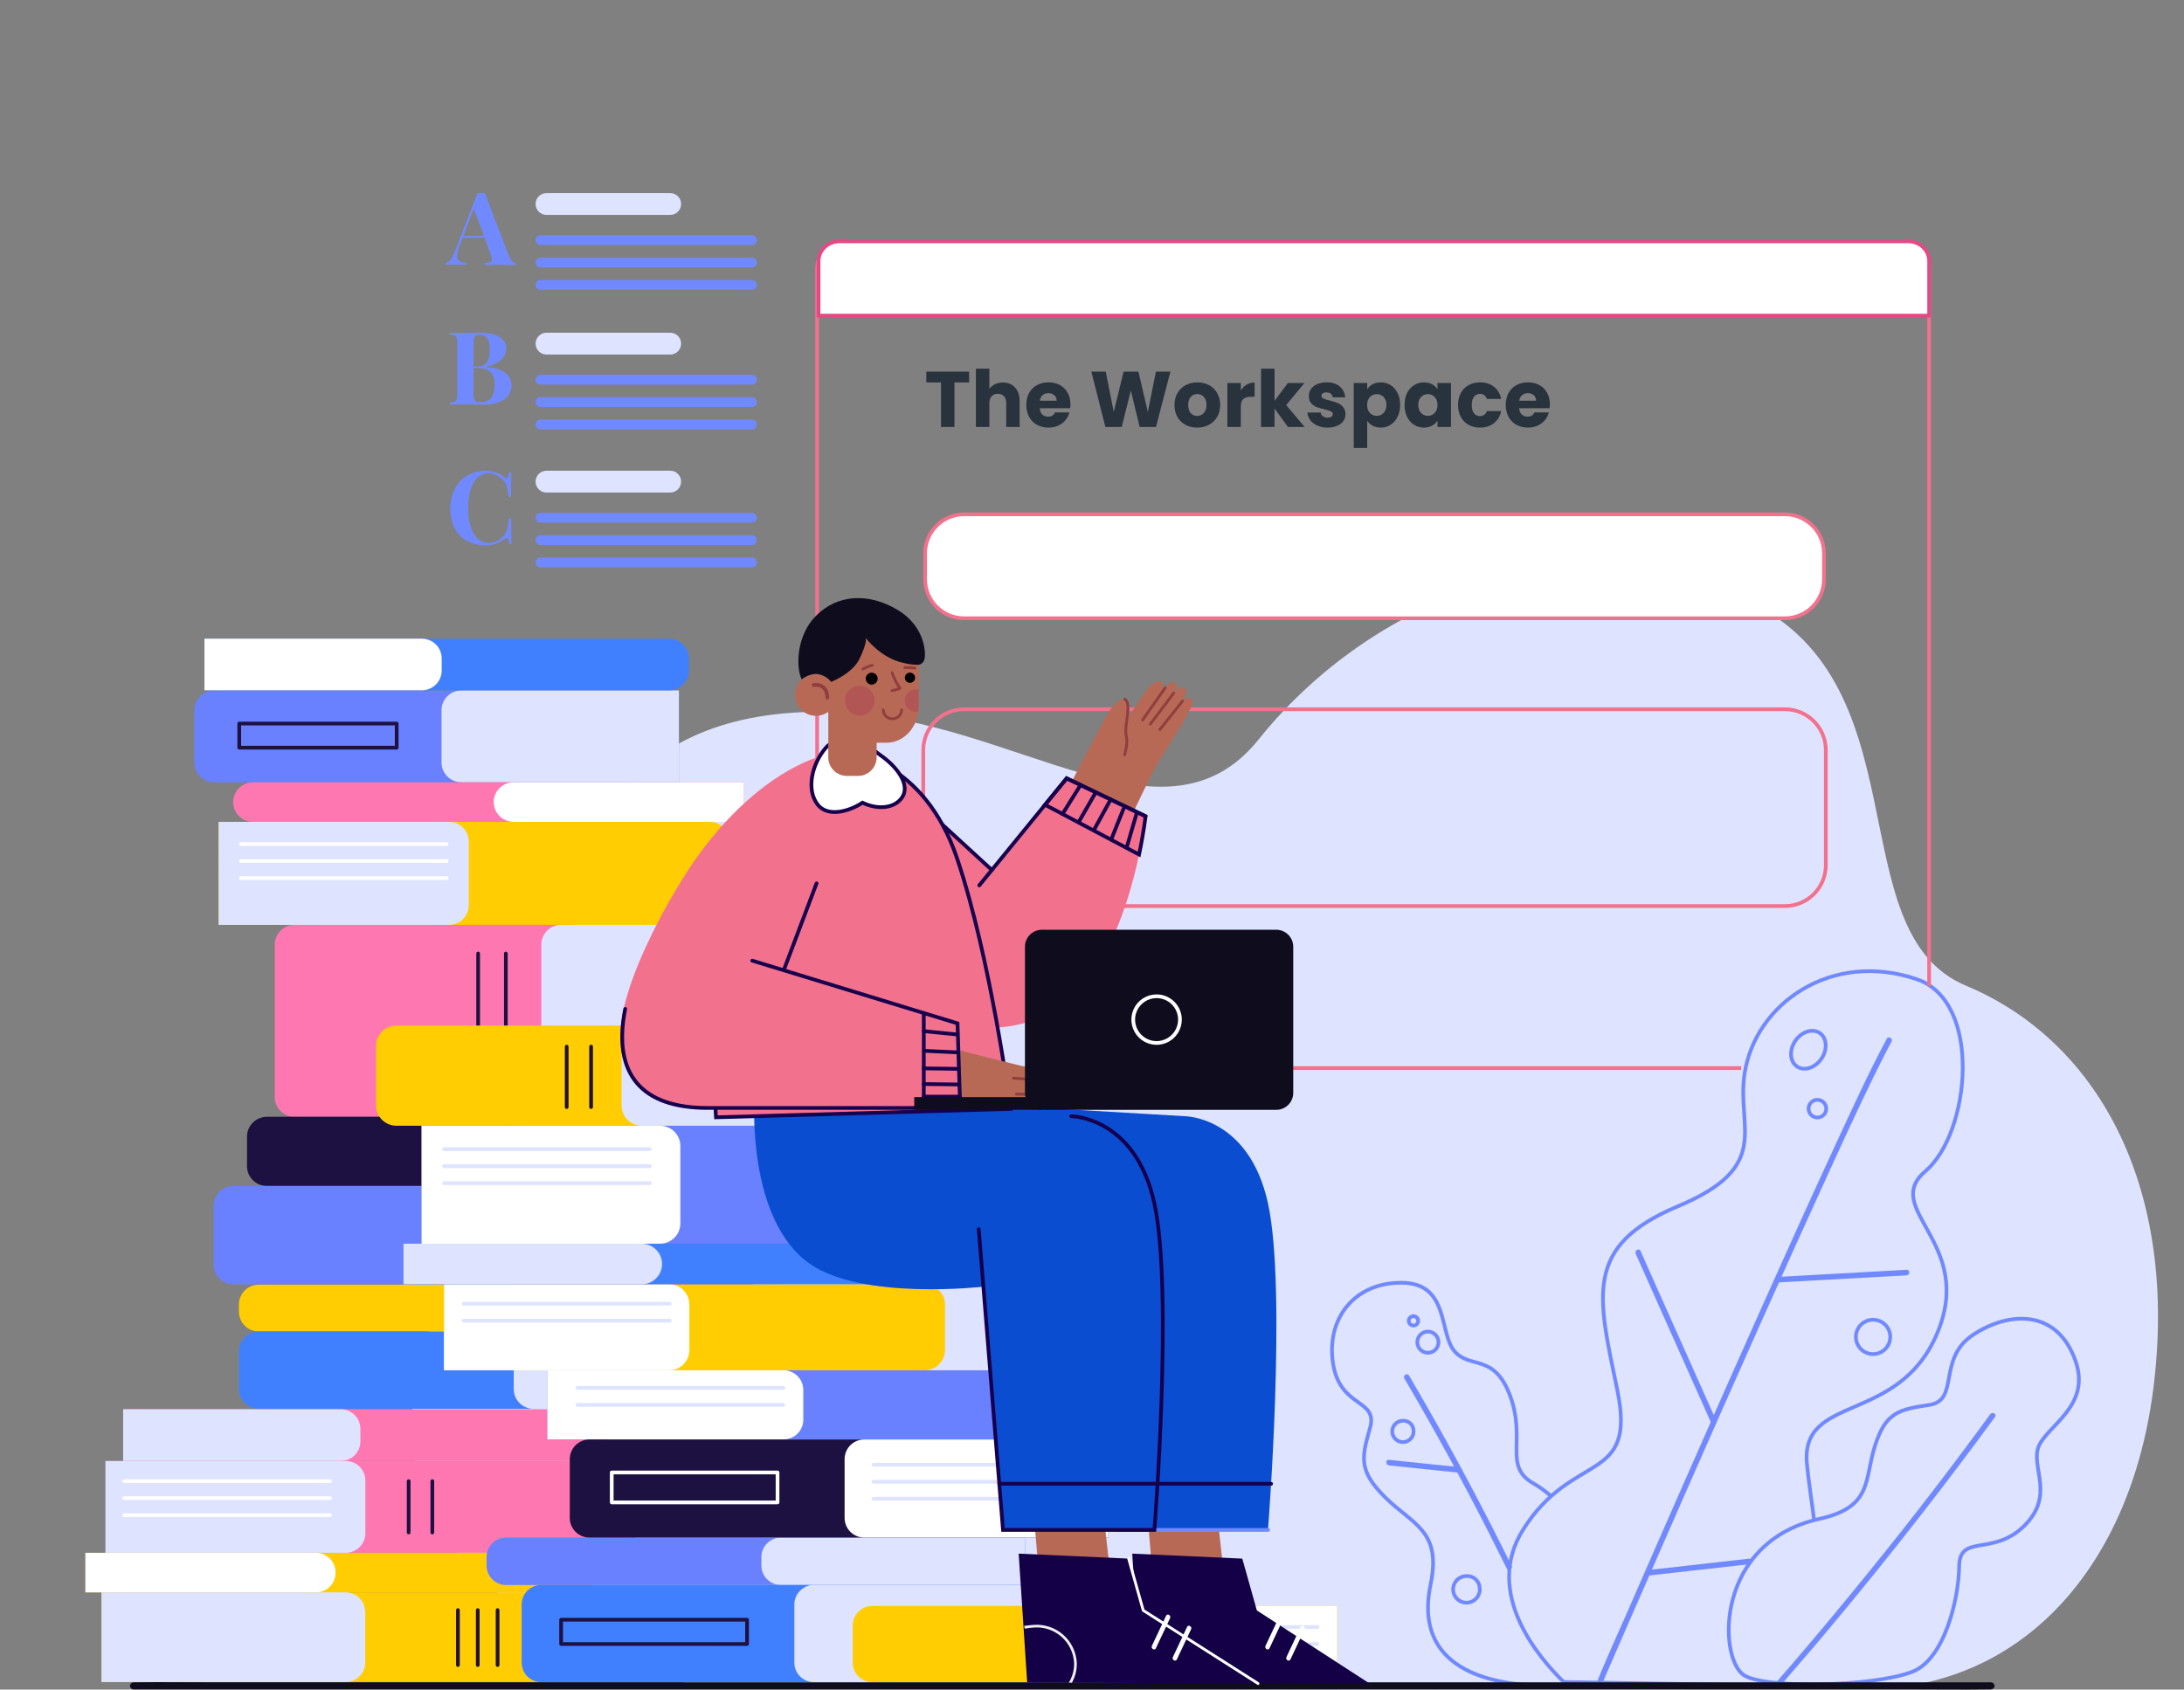 <svg width="588" height="455" viewBox="0 0 588 455" fill="none" xmlns="http://www.w3.org/2000/svg">
<rect x="0" y="0" width="588" height="455" fill="#808080" stroke="none"/>
<path d="M189.297 454.348C189.297 454.348 115.019 439.795 111.227 388.15C106.872 328.801 166.816 328.149 157.621 285.123C144.787 225.104 169.867 189.343 226.113 191.806C273.538 193.889 313.549 230.752 338.92 199.062C366.284 164.858 417.468 139.577 468.123 160.769C518.778 181.96 494.269 250.808 529.295 265.438C564.32 280.068 586.086 318.658 579.975 372.064C574.249 422.142 543.953 455.424 500.873 454.916C479.764 454.67 414.869 455.195 341.238 454.916C264.607 454.602 189.297 454.348 189.297 454.348Z" fill="#DEE3FF"/>
<path d="M420.835 453.762C412.585 454.342 379.265 454.872 385.165 426.652C388.165 412.242 380.505 410.652 373.095 403.382C365.685 396.112 366.575 392.532 368.845 384.582C371.115 376.632 360.905 379.342 358.925 367.372C356.945 355.402 364.425 345.372 377.345 345.442C390.265 345.512 387.345 358.912 391.585 363.872C395.825 368.832 402.325 364.262 406.635 376.062C410.945 387.862 404.635 394.912 412.935 399.522C414.593 400.483 416.145 401.616 417.565 402.902" stroke="#7189FF" stroke-miterlimit="10"/>
<path d="M406.965 421.661C400.572 408.661 393.822 395.847 386.715 383.221C384.302 378.954 381.862 374.704 379.395 370.471C379.345 370.385 379.279 370.311 379.2 370.251C379.121 370.191 379.032 370.147 378.936 370.122C378.84 370.097 378.741 370.091 378.643 370.105C378.545 370.118 378.45 370.151 378.365 370.201C378.28 370.25 378.205 370.317 378.145 370.395C378.086 370.474 378.042 370.564 378.017 370.66C377.992 370.755 377.986 370.855 377.999 370.953C378.013 371.051 378.045 371.145 378.095 371.231C386.095 384.831 393.665 398.651 400.805 412.691C402.445 415.917 404.068 419.161 405.675 422.421C406.095 423.291 407.395 422.531 406.965 421.661Z" fill="#7189FF"/>
<path d="M373.966 394.63L390.436 396.34L392.806 396.59C393.806 396.69 393.806 395.19 392.806 395.09L376.336 393.38L373.966 393.13C372.966 393.03 373.016 394.53 373.966 394.63Z" fill="#7189FF"/>
<path d="M380.548 385.078C380.629 385.657 380.532 386.247 380.269 386.769C380.007 387.291 379.591 387.72 379.078 387.999C378.564 388.278 377.978 388.394 377.397 388.331C376.816 388.269 376.268 388.03 375.826 387.647C375.385 387.264 375.07 386.756 374.926 386.19C374.781 385.624 374.812 385.027 375.016 384.479C375.219 383.931 375.585 383.458 376.064 383.124C376.544 382.79 377.114 382.61 377.698 382.608C378.403 382.559 379.099 382.791 379.634 383.254C380.168 383.717 380.497 384.373 380.548 385.078Z" stroke="#7189FF" stroke-miterlimit="10"/>
<path d="M386.894 362.889C386.609 363.376 386.185 363.767 385.677 364.013C385.169 364.259 384.599 364.348 384.04 364.27C383.481 364.192 382.958 363.949 382.537 363.573C382.116 363.197 381.816 362.704 381.676 362.157C381.535 361.61 381.56 361.034 381.747 360.502C381.935 359.969 382.276 359.504 382.728 359.166C383.18 358.828 383.722 358.631 384.286 358.602C384.85 358.572 385.41 358.71 385.894 358.999C386.541 359.384 387.009 360.009 387.196 360.738C387.384 361.467 387.275 362.24 386.894 362.889Z" stroke="#7189FF" stroke-miterlimit="10"/>
<path d="M398.369 427.499C398.475 428.224 398.357 428.964 398.03 429.619C397.704 430.275 397.185 430.815 396.543 431.167C395.9 431.519 395.166 431.666 394.438 431.589C393.709 431.512 393.022 431.214 392.468 430.735C391.914 430.256 391.52 429.619 391.339 428.909C391.157 428.2 391.197 427.451 391.453 426.765C391.708 426.079 392.168 425.487 392.77 425.07C393.371 424.652 394.086 424.429 394.819 424.429C395.695 424.371 396.559 424.661 397.224 425.236C397.888 425.81 398.3 426.623 398.369 427.499Z" stroke="#7189FF" stroke-miterlimit="10"/>
<path d="M381.816 355.591C381.832 355.767 381.811 355.943 381.754 356.11C381.698 356.277 381.607 356.431 381.488 356.561C381.369 356.691 381.225 356.795 381.063 356.866C380.902 356.937 380.728 356.974 380.551 356.974C380.375 356.974 380.201 356.937 380.039 356.866C379.878 356.795 379.733 356.691 379.614 356.561C379.495 356.431 379.405 356.277 379.348 356.11C379.292 355.943 379.271 355.767 379.286 355.591C379.314 355.275 379.46 354.981 379.694 354.767C379.928 354.552 380.234 354.434 380.551 354.434C380.869 354.434 381.174 354.552 381.409 354.767C381.643 354.981 381.788 355.275 381.816 355.591Z" stroke="#7189FF" stroke-miterlimit="10"/>
<path d="M469.378 451.022C462.548 446.152 461.868 415.252 489.868 409.022C504.168 405.832 501.868 398.672 504.768 389.462C507.668 380.252 511.278 379.582 519.468 378.332C527.658 377.082 521.468 365.922 531.218 359.462C540.968 353.002 553.978 352.512 558.838 366.632C562.948 378.582 551.298 383.852 548.918 389.412C546.538 394.972 553.458 402.482 545.028 410.862C536.598 419.242 527.578 412.932 527.468 421.812C527.358 430.692 523.468 446.872 514.858 450.202C504.268 454.292 474.768 454.862 469.378 451.022Z" stroke="#7189FF" stroke-miterlimit="10"/>
<path d="M478.896 454.501C482.696 449.971 486.636 445.561 490.436 441.031C499.85 429.851 509.04 418.487 518.006 406.941C524.493 398.581 530.866 390.131 537.126 381.591C537.696 380.811 536.396 380.061 535.836 380.831C525.31 395.277 514.426 409.421 503.186 423.261C496.18 431.927 489.036 440.497 481.756 448.971C480.456 450.481 479.116 451.971 477.836 453.481C477.216 454.221 478.276 455.281 478.896 454.541V454.501Z" fill="#7189FF"/>
<path d="M488.407 409.36C487.777 404.19 486.957 399.12 486.487 394.36C484.597 375.22 510.987 383.78 521.487 359.2C531.987 334.62 506.267 325.7 518.367 315.42C530.467 305.14 533.847 269.81 516.127 263.73C493.127 255.85 472.487 270.26 469.677 289.24C467.517 303.88 477.327 314.1 451.787 324.83C426.247 335.56 430.187 348.89 435.437 374.38C440.687 399.87 423.437 390.521 410.007 412.031C399.377 429.031 414.317 446.47 421.007 452.95L472.707 453.84" stroke="#7189FF" stroke-miterlimit="10"/>
<path d="M431.527 453.001L437.867 438.421C443.081 426.474 448.297 414.554 453.517 402.661C460.184 387.481 466.897 372.318 473.657 357.171C480.177 342.551 486.771 327.964 493.437 313.411C498.167 303.131 502.877 292.821 508.067 282.771L509.267 280.491C509.727 279.641 508.427 278.881 507.977 279.731C503.027 288.971 498.677 298.551 494.267 308.051C487.677 322.261 481.267 336.541 474.847 350.831C468.021 366.111 461.241 381.408 454.507 396.721C448.994 409.221 443.511 421.734 438.057 434.261C435.487 440.161 432.757 446.031 430.337 452.001C430.337 452.091 430.267 452.171 430.237 452.251C429.857 453.121 431.147 453.891 431.527 453.001Z" fill="#7189FF"/>
<path d="M478.625 345.371L508.995 343.691L513.295 343.451C514.295 343.391 514.295 341.891 513.295 341.951L482.925 343.631L478.625 343.871C477.625 343.921 477.625 345.421 478.625 345.371Z" fill="#7189FF"/>
<path d="M443.628 424.32L467.628 421.62L471.008 421.24C472.008 421.13 472.008 419.63 471.008 419.74L447.058 422.43L443.668 422.82C442.668 422.92 442.668 424.42 443.668 424.32H443.628Z" fill="#7189FF"/>
<path d="M440.377 337.622L447.257 353.082L458.257 377.712L460.767 383.342C461.167 384.222 462.457 383.462 462.067 382.582L455.177 367.122L444.177 342.502L441.687 336.862C441.297 335.982 440.007 336.752 440.397 337.622H440.377Z" fill="#7189FF"/>
<path d="M490.396 285.101C488.696 287.591 485.746 288.531 483.806 287.211C481.866 285.891 481.656 282.791 483.346 280.301C485.036 277.811 487.996 276.871 489.936 278.191C491.876 279.511 492.086 282.611 490.396 285.101Z" stroke="#7189FF" stroke-miterlimit="10"/>
<path d="M491.686 298.56C491.686 299.03 491.546 299.491 491.285 299.882C491.023 300.273 490.651 300.578 490.217 300.759C489.782 300.939 489.303 300.986 488.842 300.894C488.38 300.802 487.956 300.575 487.623 300.243C487.29 299.91 487.063 299.486 486.972 299.024C486.88 298.562 486.927 298.084 487.107 297.649C487.287 297.214 487.592 296.842 487.984 296.581C488.375 296.319 488.835 296.18 489.306 296.18C489.937 296.18 490.542 296.43 490.989 296.877C491.435 297.323 491.686 297.928 491.686 298.56Z" stroke="#7189FF" stroke-miterlimit="10"/>
<path d="M508.916 360.028C508.916 360.944 508.645 361.839 508.136 362.601C507.627 363.362 506.904 363.956 506.058 364.306C505.212 364.656 504.281 364.748 503.383 364.569C502.485 364.391 501.66 363.95 501.012 363.302C500.365 362.655 499.924 361.83 499.745 360.932C499.567 360.034 499.658 359.103 500.009 358.257C500.359 357.411 500.953 356.687 501.714 356.179C502.475 355.67 503.371 355.398 504.286 355.398C505.514 355.398 506.692 355.886 507.56 356.755C508.428 357.623 508.916 358.8 508.916 360.028Z" stroke="#7189FF" stroke-miterlimit="10"/>
<path d="M36.084 454.959H515.628C522.107 454.959 528.585 455.051 535.064 454.959H535.925C536.21 454.959 536.483 454.858 536.685 454.678C536.887 454.497 537 454.253 537 453.998C537 453.743 536.887 453.499 536.685 453.319C536.483 453.139 536.21 453.038 535.925 453.038H56.38C49.902 453.038 43.415 452.953 36.936 453.038H36.075C35.79 453.038 35.517 453.139 35.315 453.319C35.113 453.499 35 453.743 35 453.998C35 454.253 35.113 454.497 35.315 454.678C35.517 454.858 35.79 454.959 36.075 454.959H36.084Z" fill="#0F0D1D"/>
<g clip-path="url(#clip0_2929_227132)">
<path d="M52.32 191.259V205.343C52.32 206.757 52.884 208.113 53.887 209.113C54.891 210.113 56.252 210.675 57.67 210.675H182.79V185.938H57.67C56.968 185.936 56.273 186.073 55.624 186.339C54.975 186.606 54.385 186.998 53.888 187.492C53.391 187.986 52.997 188.573 52.728 189.22C52.459 189.866 52.32 190.559 52.32 191.259Z" fill="#6980FF"/>
<path d="M118.871 191.259V205.343C118.871 206.757 119.435 208.113 120.438 209.113C121.441 210.113 122.802 210.675 124.221 210.675H182.788V185.938H124.221C123.519 185.936 122.824 186.073 122.175 186.339C121.526 186.606 120.936 186.998 120.439 187.492C119.942 187.986 119.548 188.573 119.279 189.22C119.01 189.866 118.871 190.559 118.871 191.259Z" fill="#DEE3FF"/>
<path d="M106.806 194.848H64.414V201.346H106.806V194.848Z" stroke="#1D1141" stroke-linecap="round" stroke-linejoin="round"/>
<path d="M185.479 177.276V180.559C185.479 181.973 184.915 183.33 183.912 184.33C182.909 185.33 181.548 185.892 180.129 185.892H55.043V172H180.129C181.539 171.997 182.893 172.55 183.895 173.538C184.898 174.527 185.467 175.87 185.479 177.276Z" fill="#4080FF"/>
<path d="M118.915 177.276V180.559C118.916 181.259 118.779 181.952 118.512 182.599C118.244 183.246 117.851 183.834 117.355 184.329C116.859 184.824 116.27 185.217 115.622 185.485C114.973 185.754 114.278 185.892 113.576 185.892H55.043V172H113.576C114.985 171.997 116.338 172.55 117.338 173.539C118.339 174.528 118.906 175.872 118.915 177.276Z" fill="white"/>
<path d="M73.969 254.399V295.428C73.969 296.839 74.531 298.193 75.532 299.191C76.534 300.189 77.892 300.749 79.308 300.749H214.594V249.066H79.308C78.606 249.066 77.91 249.204 77.262 249.473C76.613 249.741 76.024 250.134 75.528 250.629C75.032 251.124 74.639 251.712 74.372 252.359C74.104 253.006 73.967 253.699 73.969 254.399Z" fill="#FF77B0"/>
<path d="M145.734 254.399V295.428C145.734 296.839 146.297 298.193 147.298 299.191C148.299 300.189 149.657 300.749 151.073 300.749H214.593V249.066H151.073C150.371 249.066 149.676 249.204 149.027 249.473C148.379 249.741 147.79 250.134 147.294 250.629C146.798 251.124 146.405 251.712 146.138 252.359C145.87 253.006 145.733 253.699 145.734 254.399Z" fill="#DEE3FF"/>
<path d="M136.195 256.777V281.855" stroke="#1D1141" stroke-linecap="round" stroke-linejoin="round"/>
<path d="M128.73 256.777V283.462" stroke="#1D1141" stroke-linecap="round" stroke-linejoin="round"/>
<path d="M196.418 226.649V243.744C196.418 244.444 196.279 245.137 196.01 245.783C195.741 246.43 195.347 247.017 194.85 247.511C194.353 248.005 193.763 248.397 193.114 248.664C192.465 248.931 191.77 249.067 191.068 249.066H58.871V221.317H191.034C191.739 221.312 192.438 221.447 193.091 221.713C193.744 221.979 194.338 222.371 194.839 222.866C195.339 223.362 195.736 223.951 196.007 224.6C196.278 225.25 196.418 225.946 196.418 226.649Z" fill="#FFCD01"/>
<path d="M126.219 226.649V243.744C126.219 245.156 125.656 246.509 124.655 247.507C123.654 248.505 122.296 249.065 120.88 249.065H58.871V221.316H120.88C122.297 221.319 123.655 221.883 124.656 222.882C125.657 223.882 126.219 225.237 126.219 226.649Z" fill="#DEE3FF"/>
<path d="M64.836 227.293H120.257" stroke="white" stroke-linecap="round" stroke-linejoin="round"/>
<path d="M64.836 231.867H120.257" stroke="white" stroke-linecap="round" stroke-linejoin="round"/>
<path d="M64.836 236.453H120.257" stroke="white" stroke-linecap="round" stroke-linejoin="round"/>
<path d="M62.766 215.997C62.766 217.408 63.328 218.762 64.329 219.759C65.331 220.757 66.688 221.318 68.104 221.318H200.267V210.676H68.059C66.651 210.688 65.305 211.254 64.313 212.25C63.322 213.247 62.766 214.593 62.766 215.997Z" fill="#FF77B0"/>
<path d="M132.934 215.997C132.932 216.696 133.069 217.389 133.337 218.035C133.605 218.681 133.998 219.268 134.494 219.763C134.99 220.257 135.579 220.649 136.228 220.916C136.876 221.183 137.571 221.32 138.272 221.318H200.27V210.676H138.272C137.571 210.674 136.876 210.811 136.228 211.078C135.579 211.345 134.99 211.737 134.494 212.231C133.998 212.725 133.605 213.313 133.337 213.959C133.069 214.605 132.932 215.298 132.934 215.997Z" fill="white"/>
<path d="M66.504 306.071V314.053C66.504 314.753 66.642 315.445 66.911 316.092C67.18 316.738 67.575 317.325 68.072 317.819C68.569 318.314 69.158 318.705 69.808 318.972C70.457 319.239 71.152 319.375 71.854 319.374H207.152V300.75H71.854C70.437 300.75 69.078 301.31 68.075 302.308C67.072 303.305 66.507 304.659 66.504 306.071Z" fill="#1D1141"/>
<path d="M138.273 306.071V314.053C138.273 314.753 138.412 315.445 138.681 316.092C138.95 316.738 139.344 317.325 139.841 317.819C140.338 318.314 140.928 318.705 141.577 318.972C142.226 319.239 142.921 319.375 143.624 319.374H207.155V300.75H143.624C142.207 300.75 140.847 301.31 139.844 302.308C138.841 303.305 138.276 304.659 138.273 306.071Z" fill="#FF096F"/>
<path d="M57.531 324.704V340.554C57.53 341.253 57.667 341.945 57.935 342.592C58.202 343.238 58.596 343.825 59.092 344.32C59.588 344.814 60.177 345.206 60.825 345.473C61.474 345.74 62.169 345.876 62.87 345.875H202.586V319.371H62.87C62.168 319.371 61.473 319.509 60.824 319.777C60.176 320.045 59.587 320.438 59.091 320.934C58.595 321.429 58.202 322.017 57.934 322.664C57.667 323.311 57.53 324.004 57.531 324.704Z" fill="#6980FF"/>
<path d="M131.523 324.704V340.554C131.522 341.253 131.659 341.945 131.927 342.592C132.195 343.238 132.588 343.825 133.084 344.32C133.58 344.814 134.169 345.206 134.817 345.473C135.466 345.74 136.161 345.876 136.862 345.875H202.54V319.371H136.862C136.16 319.371 135.465 319.509 134.817 319.777C134.168 320.045 133.579 320.438 133.083 320.934C132.587 321.429 132.194 322.017 131.927 322.664C131.659 323.311 131.522 324.004 131.523 324.704Z" fill="#FF096F"/>
<path d="M64.324 351.252V353.233C64.327 354.644 64.891 355.995 65.891 356.993C66.892 357.99 68.248 358.551 69.663 358.554H209.379V345.965H69.663C68.254 345.968 66.903 346.525 65.903 347.515C64.904 348.505 64.336 349.848 64.324 351.252Z" fill="#FFCD01"/>
<path d="M138.316 351.252V353.233C138.319 354.644 138.883 355.995 139.883 356.993C140.884 357.99 142.24 358.551 143.655 358.554H209.344V345.965H143.655C142.246 345.968 140.895 346.525 139.895 347.515C138.896 348.505 138.328 349.848 138.316 351.252Z" fill="#FF096F"/>
<path d="M64.324 363.876V374.065C64.324 375.477 64.886 376.832 65.887 377.832C66.888 378.831 68.246 379.395 69.663 379.398H209.379V358.555H69.663C68.248 358.558 66.892 359.119 65.891 360.117C64.891 361.114 64.327 362.465 64.324 363.876Z" fill="#4080FF"/>
<path d="M138.316 363.876V374.065C138.316 375.477 138.878 376.832 139.879 377.832C140.88 378.831 142.238 379.395 143.655 379.398H209.344V358.555H143.655C142.24 358.558 140.884 359.119 139.883 360.117C138.883 361.114 138.319 362.465 138.316 363.876Z" fill="#DEE3FF"/>
<path d="M254.417 351.309V363.558C254.417 365.006 253.84 366.394 252.813 367.417C251.786 368.44 250.394 369.015 248.942 369.015H119.551V345.852H248.942C249.661 345.85 250.374 345.99 251.039 346.264C251.704 346.538 252.308 346.94 252.816 347.447C253.325 347.954 253.728 348.556 254.003 349.218C254.278 349.881 254.418 350.592 254.417 351.309Z" fill="#FFCD01"/>
<path d="M185.604 351.309V363.558C185.604 365.006 185.027 366.394 184 367.417C182.973 368.44 181.581 369.015 180.129 369.015H119.551V345.852H180.129C181.581 345.852 182.973 346.426 184 347.45C185.027 348.473 185.604 349.861 185.604 351.309Z" fill="white"/>
<path d="M124.867 351.082H180.288" stroke="#DEE3FF" stroke-linecap="round" stroke-linejoin="round"/>
<path d="M124.867 355.656H180.288" stroke="#DEE3FF" stroke-linecap="round" stroke-linejoin="round"/>
<path d="M101.25 281.625V297.701C101.25 298.419 101.392 299.13 101.668 299.792C101.944 300.455 102.348 301.057 102.858 301.564C103.367 302.071 103.972 302.473 104.638 302.746C105.303 303.02 106.016 303.16 106.736 303.158H230.788V276.168H106.736C106.016 276.166 105.303 276.307 104.638 276.58C103.972 276.854 103.367 277.255 102.858 277.762C102.348 278.269 101.944 278.871 101.668 279.534C101.392 280.197 101.25 280.907 101.25 281.625Z" fill="#FFCD01"/>
<path d="M167.352 281.625V297.701C167.352 298.419 167.494 299.13 167.769 299.792C168.045 300.455 168.45 301.057 168.959 301.564C169.469 302.071 170.074 302.473 170.739 302.746C171.405 303.02 172.118 303.16 172.838 303.158H230.769V276.168H172.838C172.118 276.166 171.405 276.307 170.739 276.58C170.074 276.854 169.469 277.255 168.959 277.762C168.45 278.269 168.045 278.871 167.769 279.534C167.494 280.197 167.352 280.907 167.352 281.625Z" fill="#DEE3FF"/>
<path d="M173.848 282.375H224.305" stroke="white" stroke-linecap="round" stroke-linejoin="round"/>
<path d="M173.848 286.949H224.305" stroke="white" stroke-linecap="round" stroke-linejoin="round"/>
<path d="M173.848 291.52H224.305" stroke="white" stroke-linecap="round" stroke-linejoin="round"/>
<path d="M159.141 281.852V298.132" stroke="#1D1141" stroke-linecap="round" stroke-linejoin="round"/>
<path d="M152.57 281.852V298.132" stroke="#1D1141" stroke-linecap="round" stroke-linejoin="round"/>
<path d="M250.818 340.387C250.819 341.104 250.679 341.815 250.404 342.478C250.13 343.142 249.727 343.745 249.218 344.253C248.71 344.761 248.106 345.164 247.441 345.438C246.776 345.713 246.063 345.855 245.343 345.855H108.637V334.93H245.343C246.795 334.93 248.187 335.505 249.214 336.528C250.241 337.551 250.818 338.939 250.818 340.387Z" fill="#4080FF"/>
<path d="M178.245 340.387C178.246 341.104 178.106 341.815 177.831 342.478C177.557 343.142 177.154 343.745 176.645 344.253C176.137 344.761 175.533 345.164 174.868 345.438C174.203 345.713 173.49 345.855 172.77 345.855H108.637V334.93H172.793C174.241 334.936 175.627 335.513 176.649 336.536C177.671 337.559 178.245 338.943 178.245 340.387Z" fill="#DEE3FF"/>
<path d="M255.727 308.606V329.46C255.727 330.907 255.15 332.295 254.123 333.319C253.096 334.342 251.704 334.917 250.252 334.917H113.5V303.16H250.252C251.702 303.16 253.093 303.734 254.119 304.754C255.145 305.775 255.724 307.16 255.727 308.606Z" fill="#6980FF"/>
<path d="M183.176 308.606V329.46C183.176 330.908 182.6 332.295 181.573 333.319C180.546 334.342 179.153 334.917 177.701 334.917H113.5V303.16H177.656C178.378 303.154 179.094 303.291 179.762 303.562C180.431 303.832 181.04 304.232 181.553 304.739C182.066 305.245 182.473 305.847 182.752 306.511C183.031 307.174 183.175 307.886 183.176 308.606Z" fill="white"/>
<path d="M119.551 309.465H174.972" stroke="#DEE3FF" stroke-linecap="round" stroke-linejoin="round"/>
<path d="M119.551 314.051H174.972" stroke="#DEE3FF" stroke-linecap="round" stroke-linejoin="round"/>
<path d="M119.555 318.625H174.975" stroke="#DEE3FF" stroke-linecap="round" stroke-linejoin="round"/>
<path d="M163.581 384.776V388.172C163.581 388.865 163.444 389.551 163.178 390.191C162.912 390.831 162.522 391.413 162.03 391.903C161.539 392.393 160.955 392.781 160.313 393.047C159.671 393.312 158.983 393.448 158.287 393.448H33.156V379.5H158.287C159.691 379.5 161.038 380.056 162.03 381.045C163.023 382.035 163.581 383.377 163.581 384.776Z" fill="#FF77B0"/>
<path d="M97.028 384.776V388.172C97.028 389.572 96.47 390.913 95.478 391.903C94.485 392.892 93.139 393.448 91.735 393.448H33.156V379.5H91.735C93.139 379.5 94.485 380.056 95.478 381.045C96.47 382.035 97.028 383.377 97.028 384.776Z" fill="#DEE3FF"/>
<path d="M171.261 398.713V412.888C171.261 414.288 170.704 415.631 169.711 416.622C168.719 417.614 167.373 418.172 165.968 418.175H28.398V393.438H165.968C167.372 393.438 168.718 393.993 169.711 394.983C170.703 395.972 171.261 397.314 171.261 398.713Z" fill="#FF77B0"/>
<path d="M98.37 398.713V412.888C98.37 414.288 97.813 415.631 96.82 416.623C95.828 417.614 94.482 418.172 93.077 418.175H28.398V393.438H93.054C93.751 393.435 94.442 393.569 95.087 393.833C95.732 394.096 96.318 394.485 96.812 394.975C97.306 395.465 97.698 396.048 97.965 396.689C98.233 397.331 98.37 398.019 98.37 398.713Z" fill="#DEE3FF"/>
<path d="M33.461 398.871H88.87" stroke="white" stroke-linecap="round" stroke-linejoin="round"/>
<path d="M33.461 403.445H88.87" stroke="white" stroke-linecap="round" stroke-linejoin="round"/>
<path d="M33.461 408.031H88.87" stroke="white" stroke-linecap="round" stroke-linejoin="round"/>
<path d="M110.023 398.871V412.695" stroke="#1D1141" stroke-linecap="round" stroke-linejoin="round"/>
<path d="M116.395 398.871V412.695" stroke="#1D1141" stroke-linecap="round" stroke-linejoin="round"/>
<path d="M160.501 423.452V423.542C160.503 424.235 160.367 424.922 160.101 425.563C159.836 426.204 159.446 426.786 158.954 427.276C158.462 427.766 157.878 428.155 157.235 428.419C156.592 428.684 155.903 428.819 155.208 428.818H23V418.176H155.208C156.612 418.176 157.958 418.732 158.951 419.721C159.943 420.71 160.501 422.052 160.501 423.452Z" fill="#FFCD01"/>
<path d="M90.348 423.452V423.542C90.348 424.236 90.21 424.923 89.944 425.564C89.677 426.205 89.286 426.787 88.793 427.277C88.301 427.767 87.716 428.155 87.072 428.42C86.429 428.684 85.739 428.819 85.043 428.818H23V418.176H85.1C86.495 418.191 87.828 418.753 88.81 419.74C89.792 420.728 90.345 422.061 90.348 423.452Z" fill="white"/>
<path d="M172.338 434.104V447.689C172.338 448.382 172.201 449.068 171.935 449.708C171.669 450.348 171.279 450.93 170.787 451.42C170.296 451.91 169.712 452.298 169.07 452.564C168.428 452.829 167.739 452.965 167.044 452.965H27.328V428.816H167.044C168.449 428.819 169.796 429.378 170.788 430.369C171.78 431.36 172.338 432.703 172.338 434.104Z" fill="#FFCD01"/>
<path d="M98.345 434.104V447.689C98.345 448.382 98.208 449.068 97.942 449.708C97.676 450.348 97.286 450.93 96.794 451.42C96.303 451.91 95.719 452.298 95.077 452.564C94.435 452.829 93.747 452.965 93.052 452.965H27.328V428.816H93.052C94.456 428.819 95.803 429.378 96.795 430.369C97.787 431.36 98.345 432.703 98.345 434.104Z" fill="#DEE3FF"/>
<path d="M133.969 433.594V448.38" stroke="#1D1141" stroke-linecap="round" stroke-linejoin="round"/>
<path d="M128.629 433.594V448.38" stroke="#1D1141" stroke-linecap="round" stroke-linejoin="round"/>
<path d="M123.289 433.594V448.38" stroke="#1D1141" stroke-linecap="round" stroke-linejoin="round"/>
<path d="M288.038 374.269V382.33C288.038 383.729 287.481 385.071 286.488 386.06C285.495 387.05 284.149 387.606 282.745 387.606H147.391V369.016H282.745C284.144 369.019 285.485 369.572 286.477 370.556C287.468 371.54 288.029 372.874 288.038 374.269Z" fill="#6980FF"/>
<path d="M216.275 374.269V382.33C216.275 383.729 215.717 385.071 214.725 386.06C213.732 387.05 212.386 387.606 210.982 387.606H147.371V369.016H210.982C212.381 369.019 213.722 369.572 214.713 370.556C215.705 371.54 216.266 372.874 216.275 374.269Z" fill="white"/>
<path d="M155.469 373.762H210.89" stroke="#DEE3FF" stroke-linecap="round" stroke-linejoin="round"/>
<path d="M155.469 378.336H210.89" stroke="#DEE3FF" stroke-linecap="round" stroke-linejoin="round"/>
<path d="M130.992 419.308V421.572C130.992 422.971 131.55 424.313 132.543 425.303C133.535 426.292 134.882 426.848 136.286 426.848H276.002V414.055H136.286C134.886 414.055 133.543 414.607 132.551 415.592C131.559 416.576 130.998 417.913 130.992 419.308Z" fill="#6980FF"/>
<path d="M204.984 419.308V421.572C204.984 422.265 205.121 422.951 205.387 423.591C205.653 424.231 206.043 424.813 206.535 425.303C207.026 425.793 207.61 426.181 208.252 426.446C208.894 426.712 209.583 426.848 210.278 426.848H276.001V414.055H210.278C208.878 414.055 207.535 414.607 206.543 415.592C205.551 416.576 204.99 417.913 204.984 419.308Z" fill="#DEE3FF"/>
<path d="M153.402 392.928V408.778C153.402 410.18 153.961 411.525 154.956 412.516C155.951 413.508 157.3 414.065 158.707 414.065H298.423V387.641H158.707C157.3 387.641 155.951 388.198 154.956 389.189C153.961 390.181 153.402 391.526 153.402 392.928Z" fill="#1D1141"/>
<path d="M227.395 392.928V408.778C227.395 410.18 227.953 411.525 228.948 412.516C229.943 413.508 231.292 414.065 232.699 414.065H298.423V387.641H232.699C231.292 387.641 229.943 388.198 228.948 389.189C227.953 390.181 227.395 391.526 227.395 392.928Z" fill="white"/>
<path d="M235.195 394.445H290.616" stroke="#DEE3FF" stroke-linecap="round" stroke-linejoin="round"/>
<path d="M235.199 399.02H290.62" stroke="#DEE3FF" stroke-linecap="round" stroke-linejoin="round"/>
<path d="M235.199 403.605H290.62" stroke="#DEE3FF" stroke-linecap="round" stroke-linejoin="round"/>
<path d="M209.336 396.527H164.695V404.588H209.336V396.527Z" stroke="white" stroke-linecap="round" stroke-linejoin="round"/>
<path d="M140.453 432.066V447.769C140.453 448.457 140.589 449.138 140.854 449.773C141.118 450.409 141.506 450.986 141.994 451.472C142.483 451.957 143.063 452.342 143.701 452.605C144.339 452.867 145.022 453.001 145.712 453H284.293V426.824H145.712C144.317 426.824 142.98 427.376 141.994 428.36C141.007 429.343 140.453 430.676 140.453 432.066Z" fill="#4080FF"/>
<path d="M213.867 432.066V447.769C213.87 449.157 214.426 450.488 215.412 451.468C216.398 452.449 217.734 453 219.126 453H284.339V426.824H219.138C218.446 426.823 217.761 426.957 217.122 427.22C216.482 427.483 215.901 427.869 215.412 428.356C214.922 428.842 214.534 429.421 214.269 430.057C214.004 430.694 213.867 431.377 213.867 432.066Z" fill="#DEE3FF"/>
<path d="M201.13 436.188H151.07V442.731H201.13V436.188Z" stroke="#1D1141" stroke-linecap="round" stroke-linejoin="round"/>
<path d="M229.578 437.748V447.723C229.578 448.416 229.715 449.102 229.981 449.742C230.247 450.382 230.637 450.963 231.128 451.453C231.62 451.943 232.204 452.332 232.846 452.597C233.488 452.862 234.176 452.999 234.871 452.999H359.991V432.473H234.871C233.468 432.473 232.121 433.028 231.128 434.018C230.136 435.007 229.578 436.349 229.578 437.748Z" fill="#FFCD01"/>
<path d="M296.129 437.748V447.723C296.129 449.122 296.687 450.464 297.679 451.453C298.672 452.443 300.018 452.999 301.422 452.999H359.989V432.473H301.422C300.018 432.473 298.672 433.028 297.679 434.018C296.687 435.007 296.129 436.349 296.129 437.748Z" fill="white"/>
<path d="M303.238 438.156H354.74" stroke="#DEE3FF" stroke-linecap="round" stroke-linejoin="round"/>
<path d="M303.238 442.742H354.74" stroke="#DEE3FF" stroke-linecap="round" stroke-linejoin="round"/>
<path d="M284.93 438.156V448.38" stroke="#1D1141" stroke-linecap="round" stroke-linejoin="round"/>
<path d="M279.691 438.156V448.38" stroke="#1D1141" stroke-linecap="round" stroke-linejoin="round"/>
</g>
<path d="M468.81 287.639H226.81C225.004 287.639 223.272 286.921 221.995 285.644C220.717 284.367 220 282.635 220 280.829V72.189C220 70.383 220.717 68.651 221.995 67.374C223.272 66.096 225.004 65.379 226.81 65.379H512.57C514.376 65.379 516.108 66.096 517.385 67.374C518.662 68.651 519.38 70.383 519.38 72.189V265.579" stroke="#F2718D" stroke-miterlimit="10"/>
<path d="M260.918 100.084V102.991H256.971V114.98H253.343V102.991H249.396V100.084H260.918ZM270.018 103.013C271.376 103.013 272.465 103.465 273.286 104.371C274.106 105.262 274.516 106.493 274.516 108.063V114.98H270.909V108.551C270.909 107.759 270.704 107.143 270.294 106.705C269.883 106.266 269.332 106.047 268.638 106.047C267.945 106.047 267.394 106.266 266.983 106.705C266.573 107.143 266.368 107.759 266.368 108.551V114.98H262.739V99.278H266.368V104.731C266.736 104.208 267.238 103.791 267.875 103.479C268.511 103.168 269.226 103.013 270.018 103.013ZM288.199 108.869C288.199 109.209 288.178 109.562 288.136 109.93H279.924C279.98 110.666 280.214 111.232 280.624 111.628C281.048 112.01 281.565 112.201 282.173 112.201C283.078 112.201 283.708 111.819 284.062 111.055H287.924C287.726 111.833 287.365 112.533 286.841 113.156C286.332 113.778 285.688 114.266 284.91 114.62C284.132 114.973 283.262 115.15 282.3 115.15C281.14 115.15 280.108 114.903 279.202 114.408C278.297 113.912 277.59 113.205 277.08 112.286C276.571 111.366 276.316 110.291 276.316 109.06C276.316 107.829 276.564 106.754 277.059 105.835C277.568 104.915 278.276 104.208 279.181 103.713C280.086 103.218 281.126 102.97 282.3 102.97C283.446 102.97 284.465 103.211 285.356 103.692C286.247 104.173 286.94 104.859 287.436 105.75C287.945 106.641 288.199 107.681 288.199 108.869ZM284.486 107.914C284.486 107.292 284.274 106.797 283.849 106.429C283.425 106.061 282.894 105.877 282.258 105.877C281.65 105.877 281.133 106.054 280.709 106.408C280.299 106.761 280.044 107.264 279.945 107.914H284.486ZM315.109 100.084L311.225 114.98H306.833L304.456 105.177L301.995 114.98H297.602L293.825 100.084H297.709L299.852 110.927L302.504 100.084H306.493L309.04 110.927L311.204 100.084H315.109ZM322.318 115.15C321.158 115.15 320.111 114.903 319.178 114.408C318.258 113.912 317.53 113.205 316.992 112.286C316.469 111.366 316.207 110.291 316.207 109.06C316.207 107.844 316.476 106.776 317.013 105.856C317.551 104.922 318.287 104.208 319.22 103.713C320.154 103.218 321.201 102.97 322.361 102.97C323.521 102.97 324.568 103.218 325.501 103.713C326.435 104.208 327.171 104.922 327.708 105.856C328.246 106.776 328.514 107.844 328.514 109.06C328.514 110.277 328.239 111.352 327.687 112.286C327.149 113.205 326.407 113.912 325.459 114.408C324.525 114.903 323.478 115.15 322.318 115.15ZM322.318 112.01C323.011 112.01 323.599 111.755 324.079 111.246C324.575 110.737 324.822 110.008 324.822 109.06C324.822 108.112 324.582 107.384 324.101 106.875C323.634 106.365 323.054 106.111 322.361 106.111C321.653 106.111 321.066 106.365 320.599 106.875C320.133 107.37 319.899 108.098 319.899 109.06C319.899 110.008 320.126 110.737 320.578 111.246C321.045 111.755 321.625 112.01 322.318 112.01ZM334.068 105.113C334.492 104.463 335.023 103.953 335.66 103.585C336.296 103.204 337.003 103.013 337.781 103.013V106.853H336.784C335.879 106.853 335.2 107.051 334.747 107.447C334.294 107.829 334.068 108.508 334.068 109.485V114.98H330.439V103.14H334.068V105.113ZM346.752 114.98L343.144 110.015V114.98H339.516V99.278H343.144V107.957L346.731 103.14H351.208L346.285 109.081L351.25 114.98H346.752ZM357.45 115.15C356.417 115.15 355.498 114.973 354.691 114.62C353.885 114.266 353.249 113.785 352.782 113.177C352.315 112.554 352.053 111.861 351.997 111.097H355.583C355.625 111.508 355.816 111.84 356.156 112.095C356.495 112.349 356.912 112.477 357.408 112.477C357.86 112.477 358.207 112.392 358.447 112.222C358.702 112.038 358.829 111.805 358.829 111.522C358.829 111.182 358.652 110.935 358.299 110.779C357.945 110.609 357.372 110.425 356.58 110.227C355.731 110.029 355.024 109.824 354.458 109.612C353.892 109.386 353.404 109.039 352.994 108.572C352.584 108.091 352.378 107.447 352.378 106.641C352.378 105.962 352.562 105.347 352.93 104.795C353.312 104.229 353.864 103.784 354.585 103.458C355.321 103.133 356.191 102.97 357.195 102.97C358.681 102.97 359.848 103.338 360.697 104.074C361.56 104.809 362.055 105.785 362.182 107.002H358.829C358.773 106.592 358.589 106.266 358.278 106.026C357.981 105.785 357.584 105.665 357.089 105.665C356.665 105.665 356.34 105.75 356.113 105.92C355.887 106.075 355.774 106.295 355.774 106.577C355.774 106.917 355.95 107.172 356.304 107.341C356.672 107.511 357.238 107.681 358.002 107.851C358.879 108.077 359.593 108.303 360.145 108.53C360.697 108.742 361.178 109.096 361.588 109.591C362.012 110.072 362.232 110.722 362.246 111.543C362.246 112.236 362.048 112.858 361.652 113.41C361.27 113.948 360.711 114.372 359.975 114.683C359.254 114.995 358.412 115.15 357.45 115.15ZM368.094 104.816C368.448 104.265 368.936 103.819 369.558 103.479C370.181 103.14 370.909 102.97 371.744 102.97C372.72 102.97 373.604 103.218 374.396 103.713C375.189 104.208 375.811 104.915 376.264 105.835C376.731 106.754 376.964 107.822 376.964 109.039C376.964 110.256 376.731 111.331 376.264 112.264C375.811 113.184 375.189 113.898 374.396 114.408C373.604 114.903 372.72 115.15 371.744 115.15C370.923 115.15 370.195 114.98 369.558 114.641C368.936 114.301 368.448 113.863 368.094 113.325V120.625H364.466V103.14H368.094V104.816ZM373.272 109.039C373.272 108.134 373.017 107.426 372.508 106.917C372.013 106.394 371.397 106.132 370.662 106.132C369.94 106.132 369.325 106.394 368.816 106.917C368.321 107.44 368.073 108.155 368.073 109.06C368.073 109.966 368.321 110.68 368.816 111.203C369.325 111.727 369.94 111.988 370.662 111.988C371.383 111.988 371.999 111.727 372.508 111.203C373.017 110.666 373.272 109.944 373.272 109.039ZM378.146 109.039C378.146 107.822 378.373 106.754 378.825 105.835C379.292 104.915 379.922 104.208 380.714 103.713C381.506 103.218 382.39 102.97 383.366 102.97C384.201 102.97 384.929 103.14 385.552 103.479C386.188 103.819 386.677 104.265 387.016 104.816V103.14H390.645V114.98H387.016V113.304C386.662 113.856 386.167 114.301 385.531 114.641C384.908 114.98 384.18 115.15 383.345 115.15C382.383 115.15 381.506 114.903 380.714 114.408C379.922 113.898 379.292 113.184 378.825 112.264C378.373 111.331 378.146 110.256 378.146 109.039ZM387.016 109.06C387.016 108.155 386.761 107.44 386.252 106.917C385.757 106.394 385.149 106.132 384.427 106.132C383.706 106.132 383.09 106.394 382.581 106.917C382.086 107.426 381.838 108.134 381.838 109.039C381.838 109.944 382.086 110.666 382.581 111.203C383.09 111.727 383.706 111.988 384.427 111.988C385.149 111.988 385.757 111.727 386.252 111.203C386.761 110.68 387.016 109.966 387.016 109.06ZM392.548 109.06C392.548 107.829 392.796 106.754 393.291 105.835C393.8 104.915 394.5 104.208 395.392 103.713C396.297 103.218 397.33 102.97 398.49 102.97C399.975 102.97 401.213 103.359 402.203 104.137C403.208 104.915 403.865 106.012 404.177 107.426H400.315C399.989 106.521 399.36 106.068 398.426 106.068C397.761 106.068 397.231 106.33 396.835 106.853C396.439 107.363 396.241 108.098 396.241 109.06C396.241 110.022 396.439 110.765 396.835 111.288C397.231 111.798 397.761 112.052 398.426 112.052C399.36 112.052 399.989 111.599 400.315 110.694H404.177C403.865 112.08 403.208 113.17 402.203 113.962C401.199 114.754 399.961 115.15 398.49 115.15C397.33 115.15 396.297 114.903 395.392 114.408C394.5 113.912 393.8 113.205 393.291 112.286C392.796 111.366 392.548 110.291 392.548 109.06ZM417.279 108.869C417.279 109.209 417.258 109.562 417.216 109.93H409.004C409.06 110.666 409.294 111.232 409.704 111.628C410.128 112.01 410.645 112.201 411.253 112.201C412.158 112.201 412.788 111.819 413.141 111.055H417.003C416.805 111.833 416.445 112.533 415.921 113.156C415.412 113.778 414.768 114.266 413.99 114.62C413.212 114.973 412.342 115.15 411.38 115.15C410.22 115.15 409.187 114.903 408.282 114.408C407.377 113.912 406.669 113.205 406.16 112.286C405.651 111.366 405.396 110.291 405.396 109.06C405.396 107.829 405.644 106.754 406.139 105.835C406.648 104.915 407.355 104.208 408.261 103.713C409.166 103.218 410.206 102.97 411.38 102.97C412.526 102.97 413.545 103.211 414.436 103.692C415.327 104.173 416.02 104.859 416.515 105.75C417.025 106.641 417.279 107.681 417.279 108.869ZM413.566 107.914C413.566 107.292 413.354 106.797 412.929 106.429C412.505 106.061 411.974 105.877 411.338 105.877C410.729 105.877 410.213 106.054 409.789 106.408C409.378 106.761 409.124 107.264 409.025 107.914H413.566Z" fill="#29333D"/>
<path d="M519.383 70.313V85H220.383V70.313C220.383 67.381 222.892 65 225.994 65H513.772C516.882 65 519.383 67.381 519.383 70.313Z" fill="white" stroke="#E54985" stroke-miterlimit="10"/>
<path d="M259.59 138.5H480.55C486.36 138.5 491.07 143.21 491.07 149.02V155.98C491.07 161.79 486.36 166.5 480.55 166.5H259.59C253.78 166.5 249.07 161.79 249.07 155.98V149.02C249.07 143.21 253.78 138.5 259.59 138.5Z" fill="white" stroke="#F2718D"/>
<path d="M480.55 191H259.59C253.504 191 248.57 195.934 248.57 202.02V232.98C248.57 239.066 253.504 244 259.59 244H480.55C486.636 244 491.57 239.066 491.57 232.98V202.02C491.57 195.934 486.636 191 480.55 191Z" stroke="#F2718D" stroke-miterlimit="10"/>
<path d="M327.048 401.941L330.408 431.891L311.118 433.991L308.438 401.941H327.048Z" fill="#B86955"/>
<path d="M368.726 453.361L307.126 453.081L304.836 418.391L334.456 419.731L338.386 433.681L368.726 453.361Z" fill="#130047"/>
<path d="M350.177 438.131L346.817 445.251L346.347 446.251C346.007 446.971 347.087 447.611 347.427 446.881L350.777 439.761L351.247 438.761C351.597 438.041 350.517 437.401 350.177 438.131Z" fill="white"/>
<path d="M344.526 435.119L341.176 442.239L340.706 443.239C340.366 443.959 341.436 444.599 341.786 443.869L345.136 436.749L345.606 435.749C345.946 435.029 344.866 434.389 344.526 435.119Z" fill="white"/>
<path d="M319.179 453.131C320.122 451.471 320.58 449.579 320.499 447.671C320.316 444.818 319.011 442.153 316.869 440.258C314.728 438.364 311.923 437.394 309.069 437.561C308.639 437.561 306.729 437.771 306.309 437.841L306.469 438.591C306.909 438.511 308.649 438.281 309.099 438.271C311.761 438.115 314.377 439.02 316.374 440.787C318.372 442.554 319.589 445.04 319.759 447.701C319.845 449.613 319.35 451.507 318.339 453.131H319.179Z" fill="#EFEFEF"/>
<path d="M341.397 324.13C336.307 300.67 319.007 300.59 319.007 300.59L233.727 295.59C233.727 295.59 234.297 322.17 251.007 334.79C261.647 342.79 294.807 339.79 294.807 339.79L293.807 327.7L300.607 412H341.377C341.377 412 346.477 347.58 341.397 324.13Z" fill="#0A4DD0"/>
<path d="M341.398 412.009H300.628L293.828 327.699" stroke="#7189FF" stroke-miterlimit="10" stroke-linecap="round"/>
<path d="M233.727 295.609C233.727 295.609 234.297 322.189 251.007 334.809C261.647 342.809 294.807 339.809 294.807 339.809" stroke="#7189FF" stroke-miterlimit="10" stroke-linecap="round"/>
<path d="M299.629 399.578H342.229" stroke="#16004D" stroke-miterlimit="10" stroke-linecap="round"/>
<path d="M296.458 401.941L299.828 431.891L280.528 433.991L277.848 401.941H296.458Z" fill="#B86955"/>
<path d="M338.138 453.361L276.548 453.081L274.258 418.391L303.868 419.731L307.798 433.681L338.138 453.361Z" fill="#130047"/>
<path d="M319.599 438.131L316.249 445.251L315.769 446.251C315.429 446.971 316.509 447.611 316.849 446.881L320.199 439.761L320.679 438.761C321.019 438.041 319.939 437.401 319.599 438.131Z" fill="white"/>
<path d="M313.95 435.119L310.59 442.239L310.12 443.239C309.78 443.959 310.86 444.599 311.2 443.869L314.55 436.749L315.02 435.749C315.37 435.029 314.29 434.389 313.95 435.119Z" fill="white"/>
<path d="M288.597 453.131C289.537 451.47 289.991 449.578 289.907 447.671C289.726 444.819 288.424 442.154 286.284 440.259C284.143 438.364 281.34 437.394 278.487 437.561C278.057 437.561 276.137 437.771 275.727 437.841L275.887 438.591C276.317 438.511 278.067 438.281 278.517 438.271C281.178 438.118 283.793 439.023 285.79 440.79C287.787 442.556 289.004 445.041 289.177 447.701C289.253 449.612 288.759 451.503 287.757 453.131H288.597Z" fill="#EFEFEF"/>
<path d="M303.867 419.73L307.797 433.68L338.697 453.36" stroke="white" stroke-width="0.75" stroke-miterlimit="10" stroke-linecap="round"/>
<path d="M310.807 324.13C305.727 300.67 288.417 300.59 288.417 300.59L203.137 295.59C203.137 295.59 200.877 328.35 218.037 340.34C232.177 350.24 264.757 346.5 264.757 346.5L263.237 327.72L270.037 412.02H310.807C310.807 412.02 315.887 347.58 310.807 324.13Z" fill="#0A4DD0"/>
<path d="M288.418 300.59C288.418 300.59 305.728 300.67 310.808 324.13C315.888 347.59 310.808 412.01 310.808 412.01H270.038L263.508 331.01" stroke="#16004D" stroke-miterlimit="10" stroke-linecap="round"/>
<path d="M269.039 399.578H311.649" stroke="#16004D" stroke-miterlimit="10" stroke-linecap="round"/>
<path d="M286.469 214.501C286.469 214.501 296.099 195.881 297.979 192.641C299.859 189.401 302.099 187.401 303.239 188.641C304.379 189.881 303.239 194.041 303.239 194.041C303.239 194.041 307.239 187.591 309.189 185.281C311.139 182.971 314.189 182.431 312.759 186.431C312.759 186.431 314.629 183.361 316.109 183.791C317.589 184.221 316.189 186.791 314.819 188.291C314.819 188.291 317.449 184.501 318.769 185.191C320.089 185.881 318.769 188.191 317.209 190.191C317.209 190.191 319.039 187.331 320.529 188.051C322.019 188.771 320.179 191.501 318.179 195.011C316.179 198.521 312.569 203.691 310.719 207.251C309.319 209.941 305.349 218.251 305.349 218.251L304.589 220.251L286.469 214.501Z" fill="#B86955"/>
<path d="M302.797 188.309C302.797 188.309 303.687 188.439 303.687 190.729C303.687 193.019 302.747 196.309 303.237 198.259C303.727 200.209 302.797 203.259 302.797 203.259" stroke="#903E3E" stroke-width="0.75" stroke-miterlimit="10" stroke-linecap="round"/>
<path d="M307.617 193.901L313.717 185.211" stroke="#903E3E" stroke-width="0.75" stroke-miterlimit="10" stroke-linecap="round"/>
<path d="M309.688 195.009L316.017 186.629" stroke="#903E3E" stroke-width="0.75" stroke-miterlimit="10" stroke-linecap="round"/>
<path d="M312.27 196.472L318.39 188.762" stroke="#903E3E" stroke-width="0.75" stroke-miterlimit="10" stroke-linecap="round"/>
<path d="M287.18 209.6L263.66 238.42L267.04 234.28L238.32 207.93C238.32 207.93 240.18 256.82 241.43 263.06C242.68 269.3 261.43 283.65 282.66 272.81C303.89 261.97 308.43 219.81 308.43 219.81L287.18 209.6Z" fill="#F2718D"/>
<path d="M281.359 216.722L306.669 230.122C307.959 224.022 308.419 219.812 308.419 219.812L287.179 209.602L281.359 216.722Z" stroke="#16004D" stroke-miterlimit="10" stroke-linecap="round"/>
<path d="M306.079 218.82L303.359 228.15" stroke="#16004D" stroke-miterlimit="10" stroke-linecap="round"/>
<path d="M302.798 217.109C302.678 217.219 299.168 226.109 299.168 226.109" stroke="#16004D" stroke-miterlimit="10" stroke-linecap="round"/>
<path d="M299.029 215.301L294.539 223.491" stroke="#16004D" stroke-miterlimit="10" stroke-linecap="round"/>
<path d="M295.019 213.371L290.449 221.311" stroke="#16004D" stroke-miterlimit="10" stroke-linecap="round"/>
<path d="M286.059 219.198L290.769 211.648" stroke="#16004D" stroke-miterlimit="10" stroke-linecap="round"/>
<path d="M308.418 219.812L287.168 209.602L263.648 238.432" stroke="#16004D" stroke-miterlimit="10" stroke-linecap="round"/>
<path d="M267.029 234.28L238.309 207.93" stroke="#16004D" stroke-miterlimit="10" stroke-linecap="round"/>
<path d="M228.46 202.719C228.46 202.719 248.61 204.279 257.68 231.179C266.75 258.079 272.07 298.629 272.07 298.629L192.76 300.889C192.76 300.889 186.41 209.909 228.46 202.719Z" fill="#F2718D" stroke="#16004D" stroke-miterlimit="10"/>
<path d="M250.909 281.012L280.159 288.342L291.929 298.372H238.699L250.909 281.012Z" fill="#B86955"/>
<path d="M272.848 290.34L283.698 291.18" stroke="#903E3E" stroke-width="0.75" stroke-miterlimit="10" stroke-linecap="round"/>
<path d="M273.641 294.641L287.371 294.931" stroke="#903E3E" stroke-width="0.75" stroke-miterlimit="10" stroke-linecap="round"/>
<path d="M257.789 275.59L214.579 262.38L218.579 233.06L221.279 203.57C221.279 203.57 202.909 207.7 185.429 234.07C181.961 239.415 178.796 244.951 175.949 250.65C164.249 274.24 165.569 284.78 171.139 291.25C174.939 295.68 180.569 298.37 190.519 298.37H258.519L257.789 275.59Z" fill="#F2718D"/>
<path d="M202.529 258.699L257.789 275.589L258.519 298.369H190.519C172.799 298.369 164.829 289.369 168.319 271.699" stroke="#16004D" stroke-miterlimit="10" stroke-linecap="round"/>
<path d="M211.008 261.288L219.838 237.898" stroke="#16004D" stroke-miterlimit="10" stroke-linecap="round"/>
<path d="M248.711 272.809V298.369" stroke="#16004D" stroke-miterlimit="10" stroke-linecap="round"/>
<path d="M248.711 277.68L257.501 278.56" stroke="#16004D" stroke-miterlimit="10" stroke-linecap="round"/>
<path d="M248.949 282.988L257.949 283.408" stroke="#16004D" stroke-miterlimit="10" stroke-linecap="round"/>
<path d="M248.711 287.711L258.081 287.841" stroke="#16004D" stroke-miterlimit="10" stroke-linecap="round"/>
<path d="M248.711 291.93L258.211 292.04" stroke="#16004D" stroke-miterlimit="10" stroke-linecap="round"/>
<path d="M248.711 295.32H258.421" stroke="#16004D" stroke-miterlimit="10" stroke-linecap="round"/>
<path d="M236.998 203.341C235.588 202.341 232.228 199.561 231.148 199.651C230.068 199.741 225.348 197.871 222.298 201.421C218.618 205.711 216.928 212.671 220.208 216.761C222.828 220.001 228.348 218.681 232.208 216.161C236.378 218.161 240.848 217.671 242.838 214.791C245.178 211.441 241.648 206.551 236.998 203.341Z" fill="white" stroke="#16004D" stroke-miterlimit="10"/>
<path d="M238.726 169.32H231.586C226.846 169.32 222.966 173.74 222.966 179.15V182.55C221.999 181.864 220.842 181.494 219.656 181.49C218.771 181.493 217.899 181.703 217.11 182.105C216.321 182.507 215.638 183.089 215.116 183.804C214.594 184.519 214.248 185.347 214.105 186.221C213.962 187.094 214.027 187.99 214.295 188.833C214.562 189.677 215.024 190.447 215.644 191.079C216.264 191.711 217.023 192.188 217.862 192.472C218.7 192.756 219.594 192.839 220.47 192.713C221.347 192.588 222.181 192.258 222.906 191.75L222.996 191.81V204.01C223.012 205.316 223.537 206.563 224.46 207.486C225.383 208.409 226.631 208.935 227.936 208.95H231.076C232.382 208.935 233.629 208.409 234.552 207.486C235.475 206.563 236.001 205.316 236.016 204.01V200.01H238.726C243.476 200.01 247.356 195.59 247.356 190.19V179.15C247.356 173.74 243.476 169.32 238.726 169.32Z" fill="#B86955"/>
<path d="M222.727 187.87C222.727 187.87 222.977 184.05 219.047 184.47" stroke="#903E3E" stroke-miterlimit="10" stroke-linecap="round"/>
<path d="M233.078 182.758C233.078 183.077 233.173 183.388 233.349 183.653C233.526 183.918 233.778 184.124 234.072 184.246C234.366 184.368 234.69 184.4 235.002 184.337C235.315 184.275 235.601 184.122 235.827 183.897C236.052 183.672 236.205 183.385 236.267 183.073C236.329 182.76 236.297 182.437 236.176 182.142C236.054 181.848 235.847 181.597 235.583 181.42C235.318 181.243 235.007 181.148 234.688 181.148C234.261 181.148 233.852 181.318 233.55 181.62C233.248 181.922 233.078 182.331 233.078 182.758Z" fill="black"/>
<path d="M243.609 182.499C243.607 182.773 243.687 183.041 243.838 183.269C243.989 183.498 244.204 183.676 244.457 183.782C244.709 183.888 244.988 183.916 245.256 183.863C245.525 183.81 245.772 183.678 245.965 183.485C246.159 183.291 246.29 183.044 246.343 182.776C246.396 182.507 246.368 182.229 246.262 181.976C246.157 181.724 245.978 181.508 245.75 181.357C245.521 181.206 245.253 181.127 244.979 181.129C244.617 181.132 244.27 181.277 244.014 181.533C243.757 181.789 243.612 182.136 243.609 182.499Z" fill="black"/>
<path d="M227.477 188.68C227.477 189.471 227.711 190.244 228.151 190.902C228.59 191.56 229.215 192.072 229.946 192.375C230.677 192.678 231.481 192.757 232.257 192.603C233.033 192.449 233.746 192.068 234.305 191.508C234.864 190.949 235.245 190.236 235.4 189.46C235.554 188.684 235.475 187.88 235.172 187.149C234.869 186.418 234.357 185.793 233.699 185.354C233.041 184.914 232.268 184.68 231.477 184.68C230.416 184.68 229.398 185.101 228.648 185.851C227.898 186.601 227.477 187.619 227.477 188.68Z" fill="#B25555"/>
<path d="M246.631 185.629C246.867 185.633 247.102 185.663 247.331 185.719V189.869C247.346 190.472 247.299 191.075 247.191 191.669C247.006 191.7 246.819 191.717 246.631 191.719C245.823 191.719 245.049 191.398 244.478 190.827C243.907 190.256 243.586 189.481 243.586 188.674C243.586 187.866 243.907 187.092 244.478 186.521C245.049 185.95 245.823 185.629 246.631 185.629Z" fill="#B25555"/>
<path d="M232.478 180.502C233.263 180.079 234.091 179.744 234.948 179.502C235.037 179.468 235.111 179.403 235.154 179.319C235.197 179.234 235.207 179.137 235.182 179.045C235.157 178.954 235.098 178.875 235.018 178.824C234.938 178.774 234.842 178.755 234.748 178.772C233.833 179.044 232.946 179.402 232.098 179.842C232.026 179.898 231.977 179.979 231.96 180.069C231.943 180.16 231.959 180.253 232.005 180.332C232.051 180.412 232.125 180.471 232.212 180.501C232.299 180.53 232.394 180.527 232.478 180.492V180.502Z" fill="#903E3E"/>
<path d="M243.581 180.141C244.47 180.109 245.36 180.153 246.241 180.271C246.338 180.293 246.439 180.277 246.524 180.227C246.61 180.177 246.673 180.096 246.701 180.001C246.726 179.906 246.712 179.805 246.664 179.719C246.615 179.633 246.535 179.569 246.441 179.541C245.493 179.411 244.537 179.361 243.581 179.391C243.482 179.394 243.388 179.435 243.319 179.506C243.25 179.577 243.211 179.672 243.211 179.771C243.211 179.869 243.25 179.963 243.319 180.033C243.389 180.102 243.483 180.141 243.581 180.141Z" fill="#903E3E"/>
<path d="M239.82 181.269C240.336 182.785 241.059 184.223 241.97 185.539L242.11 185.029C241.445 185.306 240.751 185.504 240.04 185.619C239.993 185.632 239.948 185.654 239.909 185.684C239.87 185.714 239.838 185.752 239.813 185.795C239.789 185.838 239.774 185.885 239.768 185.934C239.762 185.983 239.766 186.032 239.78 186.079C239.81 186.173 239.874 186.251 239.959 186.299C240.045 186.347 240.145 186.362 240.24 186.339C241.015 186.211 241.771 185.986 242.49 185.669C242.532 185.645 242.569 185.612 242.599 185.573C242.628 185.534 242.65 185.489 242.662 185.442C242.674 185.394 242.676 185.345 242.669 185.296C242.662 185.248 242.645 185.201 242.62 185.159C241.738 183.902 241.041 182.525 240.55 181.069C240.39 180.609 239.67 180.809 239.82 181.269Z" fill="#903E3E"/>
<path d="M219.658 165.86C225.448 160.02 233.848 159.55 241.658 164.24C249.468 168.93 249.308 176.62 248.838 177.72C248.734 178.051 248.541 178.348 248.28 178.577C248.019 178.806 247.7 178.959 247.358 179.02C245.975 179.053 244.593 178.885 243.258 178.52C237.018 177.19 233.078 171.79 233.078 171.79C233.078 171.79 233.608 172.79 231.478 177.28C229.888 180.67 225.838 182.76 223.778 183.63C223.287 183.011 222.673 182.501 221.974 182.133C221.275 181.764 220.507 181.545 219.718 181.49C218.305 181.55 216.949 182.062 215.848 182.95C214.268 179.88 214.318 171.24 219.658 165.86Z" fill="#0F0D1D"/>
<path d="M242.38 191.119C242.38 191.676 242.158 192.21 241.765 192.604C241.371 192.998 240.837 193.219 240.28 193.219C239.723 193.219 239.189 192.998 238.795 192.604C238.401 192.21 238.18 191.676 238.18 191.119C238.165 191.03 238.119 190.95 238.051 190.891C237.982 190.833 237.895 190.801 237.805 190.801C237.715 190.801 237.627 190.833 237.559 190.891C237.49 190.95 237.444 191.03 237.43 191.119C237.434 191.698 237.614 192.262 237.947 192.736C238.279 193.209 238.748 193.571 239.291 193.771C239.833 193.972 240.424 194.003 240.985 193.86C241.546 193.717 242.05 193.406 242.43 192.969C242.858 192.447 243.098 191.795 243.11 191.119C243.095 191.03 243.049 190.95 242.981 190.891C242.912 190.833 242.825 190.801 242.735 190.801C242.645 190.801 242.557 190.833 242.489 190.891C242.42 190.95 242.374 191.03 242.36 191.119H242.38Z" fill="#903E3E"/>
<path d="M280.421 295.449H246.141V298.869H280.421V295.449Z" fill="#0F0D1D"/>
<path d="M343.609 250.379H280.519C277.995 250.379 275.949 252.425 275.949 254.949V294.309C275.949 296.833 277.995 298.879 280.519 298.879H343.609C346.133 298.879 348.179 296.833 348.179 294.309V254.949C348.179 252.425 346.133 250.379 343.609 250.379Z" fill="#0F0D1D"/>
<path d="M317.678 274.569C317.68 275.814 317.312 277.031 316.622 278.066C315.932 279.102 314.951 279.91 313.802 280.387C312.653 280.865 311.387 280.991 310.167 280.749C308.946 280.508 307.824 279.91 306.943 279.03C306.063 278.151 305.463 277.03 305.219 275.81C304.976 274.589 305.1 273.324 305.576 272.174C306.051 271.024 306.857 270.041 307.892 269.35C308.927 268.658 310.143 268.289 311.388 268.289C313.054 268.289 314.653 268.95 315.832 270.128C317.011 271.305 317.675 272.903 317.678 274.569Z" stroke="white" stroke-miterlimit="10"/>
<g clip-path="url(#clip1_2929_227132)">
<path d="M137.11 69.101C137.62 70.401 138.31 70.821 138.83 70.841V71.391C137.75 71.341 136.17 71.311 134.68 71.311C132.99 71.311 131.43 71.311 130.52 71.391V70.801C131.83 70.801 132.44 70.551 132.44 69.801C132.408 69.356 132.3 68.92 132.12 68.511L130.48 64.031H124.55L123.81 65.921C123.389 66.87 123.139 67.886 123.07 68.921C123.07 70.361 124 70.731 125.49 70.771V71.321C124.25 71.271 123.23 71.241 122.09 71.241C121.29 71.241 120.55 71.241 120 71.321V70.801C120.8 70.661 121.6 69.951 122.37 67.941L128.59 51.941C128.903 51.957 129.217 51.957 129.53 51.941C129.85 51.941 130.19 51.941 130.53 51.941L137.11 69.101ZM127.57 56.181L124.75 63.521H130.28L127.57 56.181Z" fill="#7189FF"/>
<path d="M130.849 98.799C135.949 99.189 137.719 101.449 137.719 103.669C137.719 107.109 134.859 108.959 130.179 108.959C129.329 108.959 127.629 108.879 125.309 108.879C123.699 108.879 122.029 108.879 121.109 108.959V108.409C122.849 108.329 123.109 108.049 123.109 106.069V92.499C123.109 90.499 122.789 90.229 121.109 90.149V89.609C122.029 89.659 123.729 89.689 125.259 89.689C127.049 89.689 128.859 89.629 129.549 89.629C134.059 89.629 136.299 91.409 136.299 93.929C136.299 95.859 134.659 98.019 130.849 98.729V98.799ZM127.499 92.519V98.689H128.669C131.249 98.689 131.869 96.609 131.869 94.239C131.869 91.559 131.129 90.169 129.189 90.169C127.789 90.149 127.499 90.619 127.499 92.499V92.519ZM133.179 103.519C133.179 100.739 131.889 99.129 128.649 99.129H127.499V106.039C127.499 107.939 127.819 108.299 129.379 108.299C132.049 108.309 133.179 106.589 133.179 103.529V103.519Z" fill="#7189FF"/>
<path d="M135.82 128.54C135.967 128.674 136.153 128.758 136.35 128.78C136.74 128.78 136.95 128.27 137.06 127.15H137.69C137.61 128.55 137.58 130.43 137.58 133.77H136.94C136.65 131.26 136.3 129.94 134.94 128.82C134.003 127.942 132.764 127.459 131.48 127.47C127.56 127.47 126.04 132.05 126.04 136.87C126.04 141.69 127.68 146.21 131.59 146.21C132.851 146.223 134.069 145.75 134.99 144.89C136.4 143.79 136.74 142.27 136.99 139.61H137.63C137.63 143.07 137.63 145.03 137.74 146.49H137.11C137 145.37 136.83 144.87 136.44 144.87C136.233 144.891 136.035 144.971 135.87 145.1C134.458 146.25 132.692 146.875 130.87 146.87C125.08 146.87 121.23 143.23 121.23 136.98C121.23 130.73 125.23 126.77 130.9 126.77C132.699 126.757 134.443 127.384 135.82 128.54Z" fill="#7189FF"/>
<path d="M180.439 52H147.139C145.516 52 144.199 53.316 144.199 54.94C144.199 56.564 145.516 57.88 147.139 57.88H180.439C182.063 57.88 183.379 56.564 183.379 54.94C183.379 53.316 182.063 52 180.439 52Z" fill="#DEE3FF"/>
<path d="M202.449 63.34H145.519C144.79 63.34 144.199 63.931 144.199 64.66C144.199 65.389 144.79 65.98 145.519 65.98H202.449C203.178 65.98 203.769 65.389 203.769 64.66C203.769 63.931 203.178 63.34 202.449 63.34Z" fill="#7189FF"/>
<path d="M202.449 69.371H145.519C144.79 69.371 144.199 69.962 144.199 70.691C144.199 71.42 144.79 72.011 145.519 72.011H202.449C203.178 72.011 203.769 71.42 203.769 70.691C203.769 69.962 203.178 69.371 202.449 69.371Z" fill="#7189FF"/>
<path d="M202.449 75.398H145.519C144.79 75.398 144.199 75.989 144.199 76.718C144.199 77.448 144.79 78.038 145.519 78.038H202.449C203.178 78.038 203.769 77.448 203.769 76.718C203.769 75.989 203.178 75.398 202.449 75.398Z" fill="#7189FF"/>
<path d="M180.439 89.602H147.139C145.516 89.602 144.199 90.918 144.199 92.542C144.199 94.165 145.516 95.482 147.139 95.482H180.439C182.063 95.482 183.379 94.165 183.379 92.542C183.379 90.918 182.063 89.602 180.439 89.602Z" fill="#DEE3FF"/>
<path d="M202.449 100.941H145.519C144.79 100.941 144.199 101.532 144.199 102.261C144.199 102.99 144.79 103.581 145.519 103.581H202.449C203.178 103.581 203.769 102.99 203.769 102.261C203.769 101.532 203.178 100.941 202.449 100.941Z" fill="#7189FF"/>
<path d="M202.449 106.969H145.519C144.79 106.969 144.199 107.56 144.199 108.289C144.199 109.018 144.79 109.609 145.519 109.609H202.449C203.178 109.609 203.769 109.018 203.769 108.289C203.769 107.56 203.178 106.969 202.449 106.969Z" fill="#7189FF"/>
<path d="M202.449 113H145.519C144.79 113 144.199 113.591 144.199 114.32C144.199 115.049 144.79 115.64 145.519 115.64H202.449C203.178 115.64 203.769 115.049 203.769 114.32C203.769 113.591 203.178 113 202.449 113Z" fill="#7189FF"/>
<path d="M180.439 126.762H147.139C145.516 126.762 144.199 128.078 144.199 129.702C144.199 131.325 145.516 132.642 147.139 132.642H180.439C182.063 132.642 183.379 131.325 183.379 129.702C183.379 128.078 182.063 126.762 180.439 126.762Z" fill="#DEE3FF"/>
<path d="M202.449 138.102H145.519C144.79 138.102 144.199 138.693 144.199 139.422C144.199 140.151 144.79 140.742 145.519 140.742H202.449C203.178 140.742 203.769 140.151 203.769 139.422C203.769 138.693 203.178 138.102 202.449 138.102Z" fill="#7189FF"/>
<path d="M202.449 144.129H145.519C144.79 144.129 144.199 144.72 144.199 145.449C144.199 146.178 144.79 146.769 145.519 146.769H202.449C203.178 146.769 203.769 146.178 203.769 145.449C203.769 144.72 203.178 144.129 202.449 144.129Z" fill="#7189FF"/>
<path d="M202.449 150.16H145.519C144.79 150.16 144.199 150.751 144.199 151.48C144.199 152.209 144.79 152.8 145.519 152.8H202.449C203.178 152.8 203.769 152.209 203.769 151.48C203.769 150.751 203.178 150.16 202.449 150.16Z" fill="#7189FF"/>
</g>
<defs>
<clipPath id="clip0_2929_227132">
<rect width="337" height="281" fill="white" transform="translate(23 172)"/>
</clipPath>
<clipPath id="clip1_2929_227132">
<rect width="83.77" height="100.8" fill="white" transform="translate(120 52)"/>
</clipPath>
</defs>
</svg>
